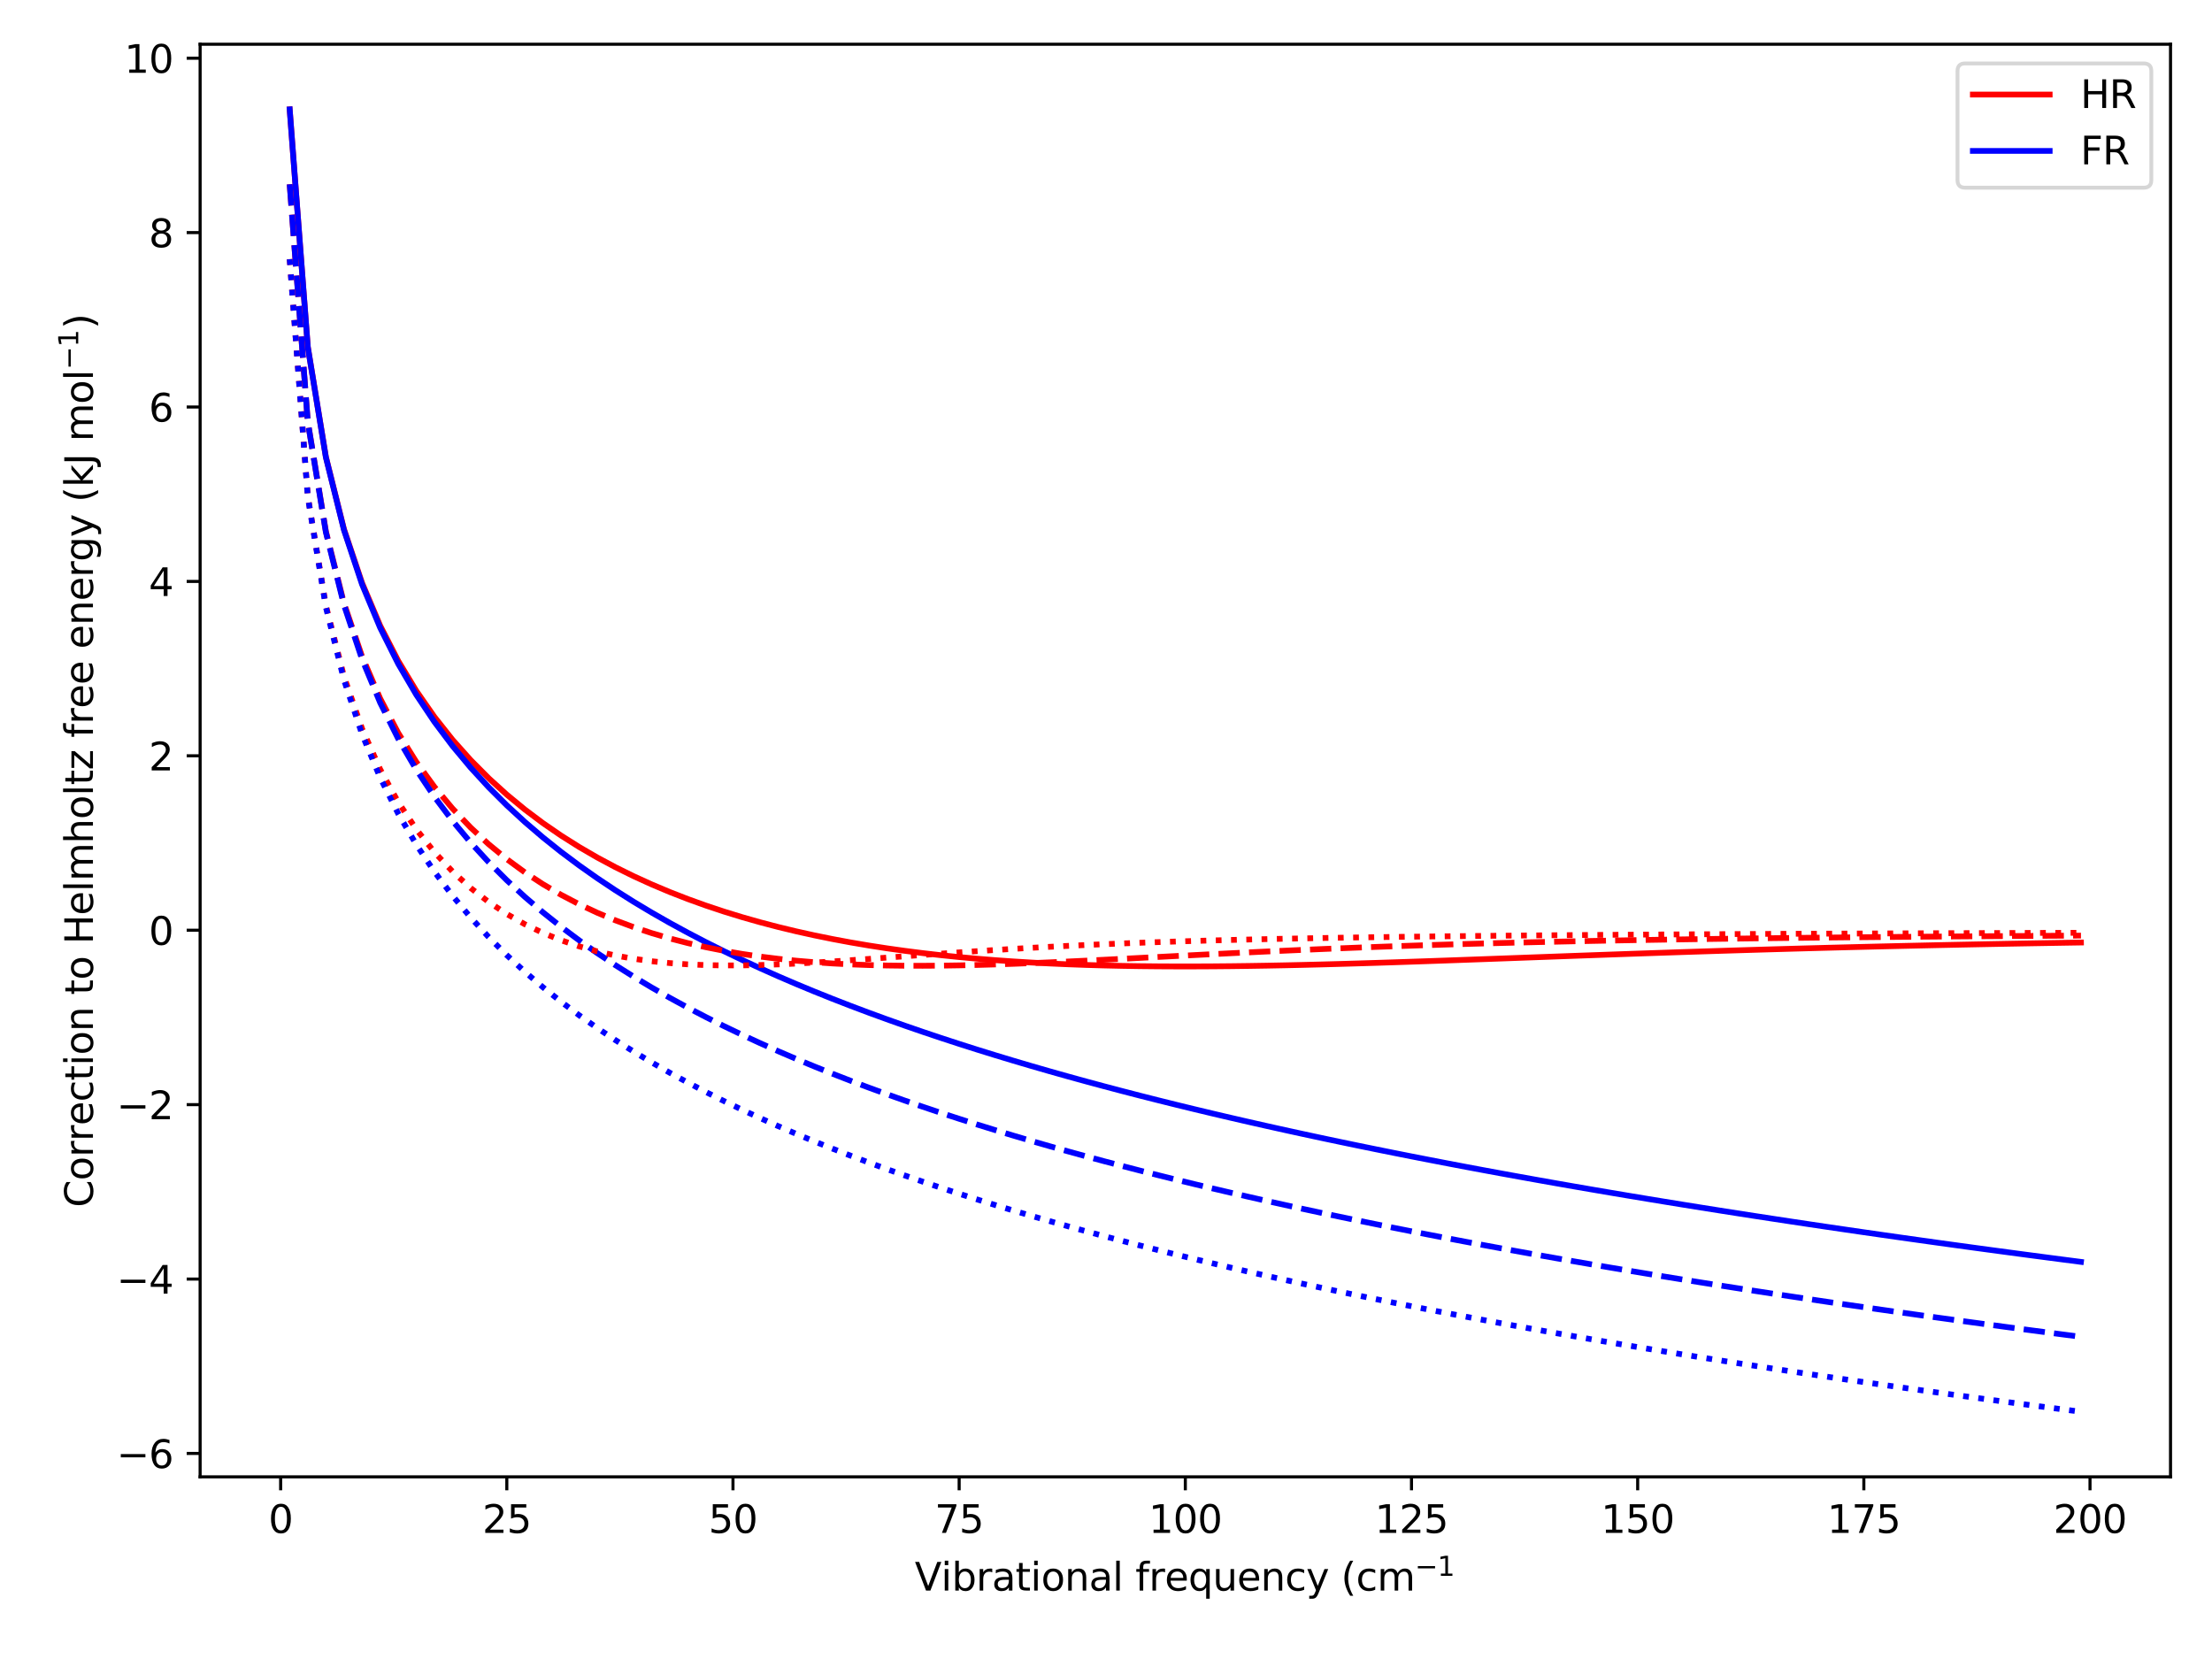 <?xml version="1.0" encoding="utf-8" standalone="no"?>
<!DOCTYPE svg PUBLIC "-//W3C//DTD SVG 1.1//EN"
  "http://www.w3.org/Graphics/SVG/1.1/DTD/svg11.dtd">
<svg xmlns:xlink="http://www.w3.org/1999/xlink" width="576pt" height="432pt" viewBox="0 0 576 432" xmlns="http://www.w3.org/2000/svg" version="1.1">
 <defs>
  <style type="text/css">*{stroke-linejoin: round; stroke-linecap: butt}</style>
 </defs>
 <g id="figure_1">
  <g id="patch_1">
   <path d="M 0 432 
L 576 432 
L 576 0 
L 0 0 
z
" style="fill: #ffffff"/>
  </g>
  <g id="axes_1">
   <g id="patch_2">
    <path d="M 52.112 384.568 
L 565.2 384.568 
L 565.2 11.519 
L 52.112 11.519 
z
" style="fill: #ffffff"/>
   </g>
   <g id="matplotlib.axis_1">
    <g id="xtick_1">
     <g id="line2d_1">
      <defs>
       <path id="m76793195db" d="M 0 0 
L 0 3.5 
" style="stroke: #000000; stroke-width: 0.8"/>
      </defs>
      <g>
       <use xlink:href="#m76793195db" x="73.078" y="384.568" style="stroke: #000000; stroke-width: 0.8"/>
      </g>
     </g>
     <g id="text_1">
      <!-- 0 -->
      <g transform="translate(69.897 399.166) scale(0.1 -0.1)">
       <defs>
        <path id="DejaVuSans-30" d="M 2034 4250 
Q 1547 4250 1301 3770 
Q 1056 3291 1056 2328 
Q 1056 1369 1301 889 
Q 1547 409 2034 409 
Q 2525 409 2770 889 
Q 3016 1369 3016 2328 
Q 3016 3291 2770 3770 
Q 2525 4250 2034 4250 
z
M 2034 4750 
Q 2819 4750 3233 4129 
Q 3647 3509 3647 2328 
Q 3647 1150 3233 529 
Q 2819 -91 2034 -91 
Q 1250 -91 836 529 
Q 422 1150 422 2328 
Q 422 3509 836 4129 
Q 1250 4750 2034 4750 
z
" transform="scale(0.016)"/>
       </defs>
       <use xlink:href="#DejaVuSans-30"/>
      </g>
     </g>
    </g>
    <g id="xtick_2">
     <g id="line2d_2">
      <g>
       <use xlink:href="#m76793195db" x="131.973" y="384.568" style="stroke: #000000; stroke-width: 0.8"/>
      </g>
     </g>
     <g id="text_2">
      <!-- 25 -->
      <g transform="translate(125.61 399.166) scale(0.1 -0.1)">
       <defs>
        <path id="DejaVuSans-32" d="M 1228 531 
L 3431 531 
L 3431 0 
L 469 0 
L 469 531 
Q 828 903 1448 1529 
Q 2069 2156 2228 2338 
Q 2531 2678 2651 2914 
Q 2772 3150 2772 3378 
Q 2772 3750 2511 3984 
Q 2250 4219 1831 4219 
Q 1534 4219 1204 4116 
Q 875 4013 500 3803 
L 500 4441 
Q 881 4594 1212 4672 
Q 1544 4750 1819 4750 
Q 2544 4750 2975 4387 
Q 3406 4025 3406 3419 
Q 3406 3131 3298 2873 
Q 3191 2616 2906 2266 
Q 2828 2175 2409 1742 
Q 1991 1309 1228 531 
z
" transform="scale(0.016)"/>
        <path id="DejaVuSans-35" d="M 691 4666 
L 3169 4666 
L 3169 4134 
L 1269 4134 
L 1269 2991 
Q 1406 3038 1543 3061 
Q 1681 3084 1819 3084 
Q 2600 3084 3056 2656 
Q 3513 2228 3513 1497 
Q 3513 744 3044 326 
Q 2575 -91 1722 -91 
Q 1428 -91 1123 -41 
Q 819 9 494 109 
L 494 744 
Q 775 591 1075 516 
Q 1375 441 1709 441 
Q 2250 441 2565 725 
Q 2881 1009 2881 1497 
Q 2881 1984 2565 2268 
Q 2250 2553 1709 2553 
Q 1456 2553 1204 2497 
Q 953 2441 691 2322 
L 691 4666 
z
" transform="scale(0.016)"/>
       </defs>
       <use xlink:href="#DejaVuSans-32"/>
       <use xlink:href="#DejaVuSans-35" x="63.623"/>
      </g>
     </g>
    </g>
    <g id="xtick_3">
     <g id="line2d_3">
      <g>
       <use xlink:href="#m76793195db" x="190.867" y="384.568" style="stroke: #000000; stroke-width: 0.8"/>
      </g>
     </g>
     <g id="text_3">
      <!-- 50 -->
      <g transform="translate(184.505 399.166) scale(0.1 -0.1)">
       <use xlink:href="#DejaVuSans-35"/>
       <use xlink:href="#DejaVuSans-30" x="63.623"/>
      </g>
     </g>
    </g>
    <g id="xtick_4">
     <g id="line2d_4">
      <g>
       <use xlink:href="#m76793195db" x="249.762" y="384.568" style="stroke: #000000; stroke-width: 0.8"/>
      </g>
     </g>
     <g id="text_4">
      <!-- 75 -->
      <g transform="translate(243.399 399.166) scale(0.1 -0.1)">
       <defs>
        <path id="DejaVuSans-37" d="M 525 4666 
L 3525 4666 
L 3525 4397 
L 1831 0 
L 1172 0 
L 2766 4134 
L 525 4134 
L 525 4666 
z
" transform="scale(0.016)"/>
       </defs>
       <use xlink:href="#DejaVuSans-37"/>
       <use xlink:href="#DejaVuSans-35" x="63.623"/>
      </g>
     </g>
    </g>
    <g id="xtick_5">
     <g id="line2d_5">
      <g>
       <use xlink:href="#m76793195db" x="308.656" y="384.568" style="stroke: #000000; stroke-width: 0.8"/>
      </g>
     </g>
     <g id="text_5">
      <!-- 100 -->
      <g transform="translate(299.112 399.166) scale(0.1 -0.1)">
       <defs>
        <path id="DejaVuSans-31" d="M 794 531 
L 1825 531 
L 1825 4091 
L 703 3866 
L 703 4441 
L 1819 4666 
L 2450 4666 
L 2450 531 
L 3481 531 
L 3481 0 
L 794 0 
L 794 531 
z
" transform="scale(0.016)"/>
       </defs>
       <use xlink:href="#DejaVuSans-31"/>
       <use xlink:href="#DejaVuSans-30" x="63.623"/>
       <use xlink:href="#DejaVuSans-30" x="127.246"/>
      </g>
     </g>
    </g>
    <g id="xtick_6">
     <g id="line2d_6">
      <g>
       <use xlink:href="#m76793195db" x="367.55" y="384.568" style="stroke: #000000; stroke-width: 0.8"/>
      </g>
     </g>
     <g id="text_6">
      <!-- 125 -->
      <g transform="translate(358.007 399.166) scale(0.1 -0.1)">
       <use xlink:href="#DejaVuSans-31"/>
       <use xlink:href="#DejaVuSans-32" x="63.623"/>
       <use xlink:href="#DejaVuSans-35" x="127.246"/>
      </g>
     </g>
    </g>
    <g id="xtick_7">
     <g id="line2d_7">
      <g>
       <use xlink:href="#m76793195db" x="426.445" y="384.568" style="stroke: #000000; stroke-width: 0.8"/>
      </g>
     </g>
     <g id="text_7">
      <!-- 150 -->
      <g transform="translate(416.901 399.166) scale(0.1 -0.1)">
       <use xlink:href="#DejaVuSans-31"/>
       <use xlink:href="#DejaVuSans-35" x="63.623"/>
       <use xlink:href="#DejaVuSans-30" x="127.246"/>
      </g>
     </g>
    </g>
    <g id="xtick_8">
     <g id="line2d_8">
      <g>
       <use xlink:href="#m76793195db" x="485.339" y="384.568" style="stroke: #000000; stroke-width: 0.8"/>
      </g>
     </g>
     <g id="text_8">
      <!-- 175 -->
      <g transform="translate(475.795 399.166) scale(0.1 -0.1)">
       <use xlink:href="#DejaVuSans-31"/>
       <use xlink:href="#DejaVuSans-37" x="63.623"/>
       <use xlink:href="#DejaVuSans-35" x="127.246"/>
      </g>
     </g>
    </g>
    <g id="xtick_9">
     <g id="line2d_9">
      <g>
       <use xlink:href="#m76793195db" x="544.234" y="384.568" style="stroke: #000000; stroke-width: 0.8"/>
      </g>
     </g>
     <g id="text_9">
      <!-- 200 -->
      <g transform="translate(534.69 399.166) scale(0.1 -0.1)">
       <use xlink:href="#DejaVuSans-32"/>
       <use xlink:href="#DejaVuSans-30" x="63.623"/>
       <use xlink:href="#DejaVuSans-30" x="127.246"/>
      </g>
     </g>
    </g>
    <g id="text_10">
     <!-- Vibrational frequency (cm$^{-1}$ -->
     <g transform="translate(238.206 414.246) scale(0.1 -0.1)">
      <defs>
       <path id="DejaVuSans-56" d="M 1831 0 
L 50 4666 
L 709 4666 
L 2188 738 
L 3669 4666 
L 4325 4666 
L 2547 0 
L 1831 0 
z
" transform="scale(0.016)"/>
       <path id="DejaVuSans-69" d="M 603 3500 
L 1178 3500 
L 1178 0 
L 603 0 
L 603 3500 
z
M 603 4863 
L 1178 4863 
L 1178 4134 
L 603 4134 
L 603 4863 
z
" transform="scale(0.016)"/>
       <path id="DejaVuSans-62" d="M 3116 1747 
Q 3116 2381 2855 2742 
Q 2594 3103 2138 3103 
Q 1681 3103 1420 2742 
Q 1159 2381 1159 1747 
Q 1159 1113 1420 752 
Q 1681 391 2138 391 
Q 2594 391 2855 752 
Q 3116 1113 3116 1747 
z
M 1159 2969 
Q 1341 3281 1617 3432 
Q 1894 3584 2278 3584 
Q 2916 3584 3314 3078 
Q 3713 2572 3713 1747 
Q 3713 922 3314 415 
Q 2916 -91 2278 -91 
Q 1894 -91 1617 61 
Q 1341 213 1159 525 
L 1159 0 
L 581 0 
L 581 4863 
L 1159 4863 
L 1159 2969 
z
" transform="scale(0.016)"/>
       <path id="DejaVuSans-72" d="M 2631 2963 
Q 2534 3019 2420 3045 
Q 2306 3072 2169 3072 
Q 1681 3072 1420 2755 
Q 1159 2438 1159 1844 
L 1159 0 
L 581 0 
L 581 3500 
L 1159 3500 
L 1159 2956 
Q 1341 3275 1631 3429 
Q 1922 3584 2338 3584 
Q 2397 3584 2469 3576 
Q 2541 3569 2628 3553 
L 2631 2963 
z
" transform="scale(0.016)"/>
       <path id="DejaVuSans-61" d="M 2194 1759 
Q 1497 1759 1228 1600 
Q 959 1441 959 1056 
Q 959 750 1161 570 
Q 1363 391 1709 391 
Q 2188 391 2477 730 
Q 2766 1069 2766 1631 
L 2766 1759 
L 2194 1759 
z
M 3341 1997 
L 3341 0 
L 2766 0 
L 2766 531 
Q 2569 213 2275 61 
Q 1981 -91 1556 -91 
Q 1019 -91 701 211 
Q 384 513 384 1019 
Q 384 1609 779 1909 
Q 1175 2209 1959 2209 
L 2766 2209 
L 2766 2266 
Q 2766 2663 2505 2880 
Q 2244 3097 1772 3097 
Q 1472 3097 1187 3025 
Q 903 2953 641 2809 
L 641 3341 
Q 956 3463 1253 3523 
Q 1550 3584 1831 3584 
Q 2591 3584 2966 3190 
Q 3341 2797 3341 1997 
z
" transform="scale(0.016)"/>
       <path id="DejaVuSans-74" d="M 1172 4494 
L 1172 3500 
L 2356 3500 
L 2356 3053 
L 1172 3053 
L 1172 1153 
Q 1172 725 1289 603 
Q 1406 481 1766 481 
L 2356 481 
L 2356 0 
L 1766 0 
Q 1100 0 847 248 
Q 594 497 594 1153 
L 594 3053 
L 172 3053 
L 172 3500 
L 594 3500 
L 594 4494 
L 1172 4494 
z
" transform="scale(0.016)"/>
       <path id="DejaVuSans-6f" d="M 1959 3097 
Q 1497 3097 1228 2736 
Q 959 2375 959 1747 
Q 959 1119 1226 758 
Q 1494 397 1959 397 
Q 2419 397 2687 759 
Q 2956 1122 2956 1747 
Q 2956 2369 2687 2733 
Q 2419 3097 1959 3097 
z
M 1959 3584 
Q 2709 3584 3137 3096 
Q 3566 2609 3566 1747 
Q 3566 888 3137 398 
Q 2709 -91 1959 -91 
Q 1206 -91 779 398 
Q 353 888 353 1747 
Q 353 2609 779 3096 
Q 1206 3584 1959 3584 
z
" transform="scale(0.016)"/>
       <path id="DejaVuSans-6e" d="M 3513 2113 
L 3513 0 
L 2938 0 
L 2938 2094 
Q 2938 2591 2744 2837 
Q 2550 3084 2163 3084 
Q 1697 3084 1428 2787 
Q 1159 2491 1159 1978 
L 1159 0 
L 581 0 
L 581 3500 
L 1159 3500 
L 1159 2956 
Q 1366 3272 1645 3428 
Q 1925 3584 2291 3584 
Q 2894 3584 3203 3211 
Q 3513 2838 3513 2113 
z
" transform="scale(0.016)"/>
       <path id="DejaVuSans-6c" d="M 603 4863 
L 1178 4863 
L 1178 0 
L 603 0 
L 603 4863 
z
" transform="scale(0.016)"/>
       <path id="DejaVuSans-20" transform="scale(0.016)"/>
       <path id="DejaVuSans-66" d="M 2375 4863 
L 2375 4384 
L 1825 4384 
Q 1516 4384 1395 4259 
Q 1275 4134 1275 3809 
L 1275 3500 
L 2222 3500 
L 2222 3053 
L 1275 3053 
L 1275 0 
L 697 0 
L 697 3053 
L 147 3053 
L 147 3500 
L 697 3500 
L 697 3744 
Q 697 4328 969 4595 
Q 1241 4863 1831 4863 
L 2375 4863 
z
" transform="scale(0.016)"/>
       <path id="DejaVuSans-65" d="M 3597 1894 
L 3597 1613 
L 953 1613 
Q 991 1019 1311 708 
Q 1631 397 2203 397 
Q 2534 397 2845 478 
Q 3156 559 3463 722 
L 3463 178 
Q 3153 47 2828 -22 
Q 2503 -91 2169 -91 
Q 1331 -91 842 396 
Q 353 884 353 1716 
Q 353 2575 817 3079 
Q 1281 3584 2069 3584 
Q 2775 3584 3186 3129 
Q 3597 2675 3597 1894 
z
M 3022 2063 
Q 3016 2534 2758 2815 
Q 2500 3097 2075 3097 
Q 1594 3097 1305 2825 
Q 1016 2553 972 2059 
L 3022 2063 
z
" transform="scale(0.016)"/>
       <path id="DejaVuSans-71" d="M 947 1747 
Q 947 1113 1208 752 
Q 1469 391 1925 391 
Q 2381 391 2643 752 
Q 2906 1113 2906 1747 
Q 2906 2381 2643 2742 
Q 2381 3103 1925 3103 
Q 1469 3103 1208 2742 
Q 947 2381 947 1747 
z
M 2906 525 
Q 2725 213 2448 61 
Q 2172 -91 1784 -91 
Q 1150 -91 751 415 
Q 353 922 353 1747 
Q 353 2572 751 3078 
Q 1150 3584 1784 3584 
Q 2172 3584 2448 3432 
Q 2725 3281 2906 2969 
L 2906 3500 
L 3481 3500 
L 3481 -1331 
L 2906 -1331 
L 2906 525 
z
" transform="scale(0.016)"/>
       <path id="DejaVuSans-75" d="M 544 1381 
L 544 3500 
L 1119 3500 
L 1119 1403 
Q 1119 906 1312 657 
Q 1506 409 1894 409 
Q 2359 409 2629 706 
Q 2900 1003 2900 1516 
L 2900 3500 
L 3475 3500 
L 3475 0 
L 2900 0 
L 2900 538 
Q 2691 219 2414 64 
Q 2138 -91 1772 -91 
Q 1169 -91 856 284 
Q 544 659 544 1381 
z
M 1991 3584 
L 1991 3584 
z
" transform="scale(0.016)"/>
       <path id="DejaVuSans-63" d="M 3122 3366 
L 3122 2828 
Q 2878 2963 2633 3030 
Q 2388 3097 2138 3097 
Q 1578 3097 1268 2742 
Q 959 2388 959 1747 
Q 959 1106 1268 751 
Q 1578 397 2138 397 
Q 2388 397 2633 464 
Q 2878 531 3122 666 
L 3122 134 
Q 2881 22 2623 -34 
Q 2366 -91 2075 -91 
Q 1284 -91 818 406 
Q 353 903 353 1747 
Q 353 2603 823 3093 
Q 1294 3584 2113 3584 
Q 2378 3584 2631 3529 
Q 2884 3475 3122 3366 
z
" transform="scale(0.016)"/>
       <path id="DejaVuSans-79" d="M 2059 -325 
Q 1816 -950 1584 -1140 
Q 1353 -1331 966 -1331 
L 506 -1331 
L 506 -850 
L 844 -850 
Q 1081 -850 1212 -737 
Q 1344 -625 1503 -206 
L 1606 56 
L 191 3500 
L 800 3500 
L 1894 763 
L 2988 3500 
L 3597 3500 
L 2059 -325 
z
" transform="scale(0.016)"/>
       <path id="DejaVuSans-28" d="M 1984 4856 
Q 1566 4138 1362 3434 
Q 1159 2731 1159 2009 
Q 1159 1288 1364 580 
Q 1569 -128 1984 -844 
L 1484 -844 
Q 1016 -109 783 600 
Q 550 1309 550 2009 
Q 550 2706 781 3412 
Q 1013 4119 1484 4856 
L 1984 4856 
z
" transform="scale(0.016)"/>
       <path id="DejaVuSans-6d" d="M 3328 2828 
Q 3544 3216 3844 3400 
Q 4144 3584 4550 3584 
Q 5097 3584 5394 3201 
Q 5691 2819 5691 2113 
L 5691 0 
L 5113 0 
L 5113 2094 
Q 5113 2597 4934 2840 
Q 4756 3084 4391 3084 
Q 3944 3084 3684 2787 
Q 3425 2491 3425 1978 
L 3425 0 
L 2847 0 
L 2847 2094 
Q 2847 2600 2669 2842 
Q 2491 3084 2119 3084 
Q 1678 3084 1418 2786 
Q 1159 2488 1159 1978 
L 1159 0 
L 581 0 
L 581 3500 
L 1159 3500 
L 1159 2956 
Q 1356 3278 1631 3431 
Q 1906 3584 2284 3584 
Q 2666 3584 2933 3390 
Q 3200 3197 3328 2828 
z
" transform="scale(0.016)"/>
       <path id="DejaVuSans-2212" d="M 678 2272 
L 4684 2272 
L 4684 1741 
L 678 1741 
L 678 2272 
z
" transform="scale(0.016)"/>
      </defs>
      <use xlink:href="#DejaVuSans-56" transform="translate(0 0.684)"/>
      <use xlink:href="#DejaVuSans-69" transform="translate(68.408 0.684)"/>
      <use xlink:href="#DejaVuSans-62" transform="translate(96.191 0.684)"/>
      <use xlink:href="#DejaVuSans-72" transform="translate(159.668 0.684)"/>
      <use xlink:href="#DejaVuSans-61" transform="translate(200.781 0.684)"/>
      <use xlink:href="#DejaVuSans-74" transform="translate(262.061 0.684)"/>
      <use xlink:href="#DejaVuSans-69" transform="translate(301.27 0.684)"/>
      <use xlink:href="#DejaVuSans-6f" transform="translate(329.053 0.684)"/>
      <use xlink:href="#DejaVuSans-6e" transform="translate(390.234 0.684)"/>
      <use xlink:href="#DejaVuSans-61" transform="translate(453.613 0.684)"/>
      <use xlink:href="#DejaVuSans-6c" transform="translate(514.893 0.684)"/>
      <use xlink:href="#DejaVuSans-20" transform="translate(542.676 0.684)"/>
      <use xlink:href="#DejaVuSans-66" transform="translate(574.463 0.684)"/>
      <use xlink:href="#DejaVuSans-72" transform="translate(609.668 0.684)"/>
      <use xlink:href="#DejaVuSans-65" transform="translate(650.781 0.684)"/>
      <use xlink:href="#DejaVuSans-71" transform="translate(712.305 0.684)"/>
      <use xlink:href="#DejaVuSans-75" transform="translate(775.781 0.684)"/>
      <use xlink:href="#DejaVuSans-65" transform="translate(839.16 0.684)"/>
      <use xlink:href="#DejaVuSans-6e" transform="translate(900.684 0.684)"/>
      <use xlink:href="#DejaVuSans-63" transform="translate(964.062 0.684)"/>
      <use xlink:href="#DejaVuSans-79" transform="translate(1019.043 0.684)"/>
      <use xlink:href="#DejaVuSans-20" transform="translate(1078.223 0.684)"/>
      <use xlink:href="#DejaVuSans-28" transform="translate(1110.01 0.684)"/>
      <use xlink:href="#DejaVuSans-63" transform="translate(1149.023 0.684)"/>
      <use xlink:href="#DejaVuSans-6d" transform="translate(1204.004 0.684)"/>
      <use xlink:href="#DejaVuSans-2212" transform="translate(1302.373 38.966) scale(0.7)"/>
      <use xlink:href="#DejaVuSans-31" transform="translate(1361.025 38.966) scale(0.7)"/>
     </g>
    </g>
   </g>
   <g id="matplotlib.axis_2">
    <g id="ytick_1">
     <g id="line2d_10">
      <defs>
       <path id="mee3b2c5dba" d="M 0 0 
L -3.5 0 
" style="stroke: #000000; stroke-width: 0.8"/>
      </defs>
      <g>
       <use xlink:href="#mee3b2c5dba" x="52.112" y="378.475" style="stroke: #000000; stroke-width: 0.8"/>
      </g>
     </g>
     <g id="text_11">
      <!-- −6 -->
      <g transform="translate(30.37 382.274) scale(0.1 -0.1)">
       <defs>
        <path id="DejaVuSans-36" d="M 2113 2584 
Q 1688 2584 1439 2293 
Q 1191 2003 1191 1497 
Q 1191 994 1439 701 
Q 1688 409 2113 409 
Q 2538 409 2786 701 
Q 3034 994 3034 1497 
Q 3034 2003 2786 2293 
Q 2538 2584 2113 2584 
z
M 3366 4563 
L 3366 3988 
Q 3128 4100 2886 4159 
Q 2644 4219 2406 4219 
Q 1781 4219 1451 3797 
Q 1122 3375 1075 2522 
Q 1259 2794 1537 2939 
Q 1816 3084 2150 3084 
Q 2853 3084 3261 2657 
Q 3669 2231 3669 1497 
Q 3669 778 3244 343 
Q 2819 -91 2113 -91 
Q 1303 -91 875 529 
Q 447 1150 447 2328 
Q 447 3434 972 4092 
Q 1497 4750 2381 4750 
Q 2619 4750 2861 4703 
Q 3103 4656 3366 4563 
z
" transform="scale(0.016)"/>
       </defs>
       <use xlink:href="#DejaVuSans-2212"/>
       <use xlink:href="#DejaVuSans-36" x="83.789"/>
      </g>
     </g>
    </g>
    <g id="ytick_2">
     <g id="line2d_11">
      <g>
       <use xlink:href="#mee3b2c5dba" x="52.112" y="333.06" style="stroke: #000000; stroke-width: 0.8"/>
      </g>
     </g>
     <g id="text_12">
      <!-- −4 -->
      <g transform="translate(30.37 336.859) scale(0.1 -0.1)">
       <defs>
        <path id="DejaVuSans-34" d="M 2419 4116 
L 825 1625 
L 2419 1625 
L 2419 4116 
z
M 2253 4666 
L 3047 4666 
L 3047 1625 
L 3713 1625 
L 3713 1100 
L 3047 1100 
L 3047 0 
L 2419 0 
L 2419 1100 
L 313 1100 
L 313 1709 
L 2253 4666 
z
" transform="scale(0.016)"/>
       </defs>
       <use xlink:href="#DejaVuSans-2212"/>
       <use xlink:href="#DejaVuSans-34" x="83.789"/>
      </g>
     </g>
    </g>
    <g id="ytick_3">
     <g id="line2d_12">
      <g>
       <use xlink:href="#mee3b2c5dba" x="52.112" y="287.645" style="stroke: #000000; stroke-width: 0.8"/>
      </g>
     </g>
     <g id="text_13">
      <!-- −2 -->
      <g transform="translate(30.37 291.444) scale(0.1 -0.1)">
       <use xlink:href="#DejaVuSans-2212"/>
       <use xlink:href="#DejaVuSans-32" x="83.789"/>
      </g>
     </g>
    </g>
    <g id="ytick_4">
     <g id="line2d_13">
      <g>
       <use xlink:href="#mee3b2c5dba" x="52.112" y="242.23" style="stroke: #000000; stroke-width: 0.8"/>
      </g>
     </g>
     <g id="text_14">
      <!-- 0 -->
      <g transform="translate(38.749 246.029) scale(0.1 -0.1)">
       <use xlink:href="#DejaVuSans-30"/>
      </g>
     </g>
    </g>
    <g id="ytick_5">
     <g id="line2d_14">
      <g>
       <use xlink:href="#mee3b2c5dba" x="52.112" y="196.814" style="stroke: #000000; stroke-width: 0.8"/>
      </g>
     </g>
     <g id="text_15">
      <!-- 2 -->
      <g transform="translate(38.749 200.614) scale(0.1 -0.1)">
       <use xlink:href="#DejaVuSans-32"/>
      </g>
     </g>
    </g>
    <g id="ytick_6">
     <g id="line2d_15">
      <g>
       <use xlink:href="#mee3b2c5dba" x="52.112" y="151.399" style="stroke: #000000; stroke-width: 0.8"/>
      </g>
     </g>
     <g id="text_16">
      <!-- 4 -->
      <g transform="translate(38.749 155.198) scale(0.1 -0.1)">
       <use xlink:href="#DejaVuSans-34"/>
      </g>
     </g>
    </g>
    <g id="ytick_7">
     <g id="line2d_16">
      <g>
       <use xlink:href="#mee3b2c5dba" x="52.112" y="105.984" style="stroke: #000000; stroke-width: 0.8"/>
      </g>
     </g>
     <g id="text_17">
      <!-- 6 -->
      <g transform="translate(38.749 109.783) scale(0.1 -0.1)">
       <use xlink:href="#DejaVuSans-36"/>
      </g>
     </g>
    </g>
    <g id="ytick_8">
     <g id="line2d_17">
      <g>
       <use xlink:href="#mee3b2c5dba" x="52.112" y="60.569" style="stroke: #000000; stroke-width: 0.8"/>
      </g>
     </g>
     <g id="text_18">
      <!-- 8 -->
      <g transform="translate(38.749 64.368) scale(0.1 -0.1)">
       <defs>
        <path id="DejaVuSans-38" d="M 2034 2216 
Q 1584 2216 1326 1975 
Q 1069 1734 1069 1313 
Q 1069 891 1326 650 
Q 1584 409 2034 409 
Q 2484 409 2743 651 
Q 3003 894 3003 1313 
Q 3003 1734 2745 1975 
Q 2488 2216 2034 2216 
z
M 1403 2484 
Q 997 2584 770 2862 
Q 544 3141 544 3541 
Q 544 4100 942 4425 
Q 1341 4750 2034 4750 
Q 2731 4750 3128 4425 
Q 3525 4100 3525 3541 
Q 3525 3141 3298 2862 
Q 3072 2584 2669 2484 
Q 3125 2378 3379 2068 
Q 3634 1759 3634 1313 
Q 3634 634 3220 271 
Q 2806 -91 2034 -91 
Q 1263 -91 848 271 
Q 434 634 434 1313 
Q 434 1759 690 2068 
Q 947 2378 1403 2484 
z
M 1172 3481 
Q 1172 3119 1398 2916 
Q 1625 2713 2034 2713 
Q 2441 2713 2670 2916 
Q 2900 3119 2900 3481 
Q 2900 3844 2670 4047 
Q 2441 4250 2034 4250 
Q 1625 4250 1398 4047 
Q 1172 3844 1172 3481 
z
" transform="scale(0.016)"/>
       </defs>
       <use xlink:href="#DejaVuSans-38"/>
      </g>
     </g>
    </g>
    <g id="ytick_9">
     <g id="line2d_18">
      <g>
       <use xlink:href="#mee3b2c5dba" x="52.112" y="15.154" style="stroke: #000000; stroke-width: 0.8"/>
      </g>
     </g>
     <g id="text_19">
      <!-- 10 -->
      <g transform="translate(32.387 18.953) scale(0.1 -0.1)">
       <use xlink:href="#DejaVuSans-31"/>
       <use xlink:href="#DejaVuSans-30" x="63.623"/>
      </g>
     </g>
    </g>
    <g id="text_20">
     <!-- Correction to Helmholtz free energy (kJ mol$^{-1}$) -->
     <g transform="translate(24.27 314.394) rotate(-90) scale(0.1 -0.1)">
      <defs>
       <path id="DejaVuSans-43" d="M 4122 4306 
L 4122 3641 
Q 3803 3938 3442 4084 
Q 3081 4231 2675 4231 
Q 1875 4231 1450 3742 
Q 1025 3253 1025 2328 
Q 1025 1406 1450 917 
Q 1875 428 2675 428 
Q 3081 428 3442 575 
Q 3803 722 4122 1019 
L 4122 359 
Q 3791 134 3420 21 
Q 3050 -91 2638 -91 
Q 1578 -91 968 557 
Q 359 1206 359 2328 
Q 359 3453 968 4101 
Q 1578 4750 2638 4750 
Q 3056 4750 3426 4639 
Q 3797 4528 4122 4306 
z
" transform="scale(0.016)"/>
       <path id="DejaVuSans-48" d="M 628 4666 
L 1259 4666 
L 1259 2753 
L 3553 2753 
L 3553 4666 
L 4184 4666 
L 4184 0 
L 3553 0 
L 3553 2222 
L 1259 2222 
L 1259 0 
L 628 0 
L 628 4666 
z
" transform="scale(0.016)"/>
       <path id="DejaVuSans-68" d="M 3513 2113 
L 3513 0 
L 2938 0 
L 2938 2094 
Q 2938 2591 2744 2837 
Q 2550 3084 2163 3084 
Q 1697 3084 1428 2787 
Q 1159 2491 1159 1978 
L 1159 0 
L 581 0 
L 581 4863 
L 1159 4863 
L 1159 2956 
Q 1366 3272 1645 3428 
Q 1925 3584 2291 3584 
Q 2894 3584 3203 3211 
Q 3513 2838 3513 2113 
z
" transform="scale(0.016)"/>
       <path id="DejaVuSans-7a" d="M 353 3500 
L 3084 3500 
L 3084 2975 
L 922 459 
L 3084 459 
L 3084 0 
L 275 0 
L 275 525 
L 2438 3041 
L 353 3041 
L 353 3500 
z
" transform="scale(0.016)"/>
       <path id="DejaVuSans-67" d="M 2906 1791 
Q 2906 2416 2648 2759 
Q 2391 3103 1925 3103 
Q 1463 3103 1205 2759 
Q 947 2416 947 1791 
Q 947 1169 1205 825 
Q 1463 481 1925 481 
Q 2391 481 2648 825 
Q 2906 1169 2906 1791 
z
M 3481 434 
Q 3481 -459 3084 -895 
Q 2688 -1331 1869 -1331 
Q 1566 -1331 1297 -1286 
Q 1028 -1241 775 -1147 
L 775 -588 
Q 1028 -725 1275 -790 
Q 1522 -856 1778 -856 
Q 2344 -856 2625 -561 
Q 2906 -266 2906 331 
L 2906 616 
Q 2728 306 2450 153 
Q 2172 0 1784 0 
Q 1141 0 747 490 
Q 353 981 353 1791 
Q 353 2603 747 3093 
Q 1141 3584 1784 3584 
Q 2172 3584 2450 3431 
Q 2728 3278 2906 2969 
L 2906 3500 
L 3481 3500 
L 3481 434 
z
" transform="scale(0.016)"/>
       <path id="DejaVuSans-6b" d="M 581 4863 
L 1159 4863 
L 1159 1991 
L 2875 3500 
L 3609 3500 
L 1753 1863 
L 3688 0 
L 2938 0 
L 1159 1709 
L 1159 0 
L 581 0 
L 581 4863 
z
" transform="scale(0.016)"/>
       <path id="DejaVuSans-4a" d="M 628 4666 
L 1259 4666 
L 1259 325 
Q 1259 -519 939 -900 
Q 619 -1281 -91 -1281 
L -331 -1281 
L -331 -750 
L -134 -750 
Q 284 -750 456 -515 
Q 628 -281 628 325 
L 628 4666 
z
" transform="scale(0.016)"/>
       <path id="DejaVuSans-29" d="M 513 4856 
L 1013 4856 
Q 1481 4119 1714 3412 
Q 1947 2706 1947 2009 
Q 1947 1309 1714 600 
Q 1481 -109 1013 -844 
L 513 -844 
Q 928 -128 1133 580 
Q 1338 1288 1338 2009 
Q 1338 2731 1133 3434 
Q 928 4138 513 4856 
z
" transform="scale(0.016)"/>
      </defs>
      <use xlink:href="#DejaVuSans-43" transform="translate(0 0.684)"/>
      <use xlink:href="#DejaVuSans-6f" transform="translate(69.824 0.684)"/>
      <use xlink:href="#DejaVuSans-72" transform="translate(131.006 0.684)"/>
      <use xlink:href="#DejaVuSans-72" transform="translate(172.119 0.684)"/>
      <use xlink:href="#DejaVuSans-65" transform="translate(213.232 0.684)"/>
      <use xlink:href="#DejaVuSans-63" transform="translate(274.756 0.684)"/>
      <use xlink:href="#DejaVuSans-74" transform="translate(329.736 0.684)"/>
      <use xlink:href="#DejaVuSans-69" transform="translate(368.945 0.684)"/>
      <use xlink:href="#DejaVuSans-6f" transform="translate(396.729 0.684)"/>
      <use xlink:href="#DejaVuSans-6e" transform="translate(457.91 0.684)"/>
      <use xlink:href="#DejaVuSans-20" transform="translate(521.289 0.684)"/>
      <use xlink:href="#DejaVuSans-74" transform="translate(553.076 0.684)"/>
      <use xlink:href="#DejaVuSans-6f" transform="translate(592.285 0.684)"/>
      <use xlink:href="#DejaVuSans-20" transform="translate(653.467 0.684)"/>
      <use xlink:href="#DejaVuSans-48" transform="translate(685.254 0.684)"/>
      <use xlink:href="#DejaVuSans-65" transform="translate(760.449 0.684)"/>
      <use xlink:href="#DejaVuSans-6c" transform="translate(821.973 0.684)"/>
      <use xlink:href="#DejaVuSans-6d" transform="translate(849.756 0.684)"/>
      <use xlink:href="#DejaVuSans-68" transform="translate(947.168 0.684)"/>
      <use xlink:href="#DejaVuSans-6f" transform="translate(1010.547 0.684)"/>
      <use xlink:href="#DejaVuSans-6c" transform="translate(1071.729 0.684)"/>
      <use xlink:href="#DejaVuSans-74" transform="translate(1099.512 0.684)"/>
      <use xlink:href="#DejaVuSans-7a" transform="translate(1138.721 0.684)"/>
      <use xlink:href="#DejaVuSans-20" transform="translate(1191.211 0.684)"/>
      <use xlink:href="#DejaVuSans-66" transform="translate(1222.998 0.684)"/>
      <use xlink:href="#DejaVuSans-72" transform="translate(1258.203 0.684)"/>
      <use xlink:href="#DejaVuSans-65" transform="translate(1299.316 0.684)"/>
      <use xlink:href="#DejaVuSans-65" transform="translate(1360.84 0.684)"/>
      <use xlink:href="#DejaVuSans-20" transform="translate(1422.363 0.684)"/>
      <use xlink:href="#DejaVuSans-65" transform="translate(1454.15 0.684)"/>
      <use xlink:href="#DejaVuSans-6e" transform="translate(1515.674 0.684)"/>
      <use xlink:href="#DejaVuSans-65" transform="translate(1579.053 0.684)"/>
      <use xlink:href="#DejaVuSans-72" transform="translate(1640.576 0.684)"/>
      <use xlink:href="#DejaVuSans-67" transform="translate(1681.689 0.684)"/>
      <use xlink:href="#DejaVuSans-79" transform="translate(1745.166 0.684)"/>
      <use xlink:href="#DejaVuSans-20" transform="translate(1804.346 0.684)"/>
      <use xlink:href="#DejaVuSans-28" transform="translate(1836.133 0.684)"/>
      <use xlink:href="#DejaVuSans-6b" transform="translate(1875.146 0.684)"/>
      <use xlink:href="#DejaVuSans-4a" transform="translate(1933.057 0.684)"/>
      <use xlink:href="#DejaVuSans-20" transform="translate(1962.549 0.684)"/>
      <use xlink:href="#DejaVuSans-6d" transform="translate(1994.336 0.684)"/>
      <use xlink:href="#DejaVuSans-6f" transform="translate(2091.748 0.684)"/>
      <use xlink:href="#DejaVuSans-6c" transform="translate(2152.93 0.684)"/>
      <use xlink:href="#DejaVuSans-2212" transform="translate(2181.67 38.966) scale(0.7)"/>
      <use xlink:href="#DejaVuSans-31" transform="translate(2240.322 38.966) scale(0.7)"/>
      <use xlink:href="#DejaVuSans-29" transform="translate(2287.593 0.684)"/>
     </g>
    </g>
   </g>
   <g id="line2d_19">
    <path d="M 75.434 28.476 
L 80.146 90.283 
L 84.857 118.966 
L 89.569 137.8 
L 94.28 151.805 
L 98.992 162.923 
L 103.703 172.114 
L 108.415 179.922 
L 113.127 186.685 
L 117.838 192.63 
L 122.55 197.913 
L 127.261 202.649 
L 131.973 206.925 
L 136.684 210.807 
L 141.396 214.346 
L 146.107 217.585 
L 150.819 220.557 
L 155.531 223.291 
L 160.242 225.811 
L 164.954 228.136 
L 169.665 230.283 
L 174.377 232.268 
L 179.088 234.103 
L 183.8 235.8 
L 188.511 237.368 
L 193.223 238.817 
L 197.935 240.154 
L 202.646 241.388 
L 207.358 242.524 
L 212.069 243.568 
L 216.781 244.526 
L 221.492 245.404 
L 226.204 246.205 
L 230.915 246.935 
L 235.627 247.597 
L 240.338 248.196 
L 245.05 248.735 
L 249.762 249.217 
L 254.473 249.646 
L 259.185 250.025 
L 263.896 250.357 
L 268.608 250.645 
L 273.319 250.891 
L 278.031 251.098 
L 282.742 251.269 
L 287.454 251.406 
L 292.166 251.511 
L 296.877 251.586 
L 301.589 251.634 
L 306.3 251.657 
L 311.012 251.656 
L 315.723 251.634 
L 320.435 251.591 
L 325.146 251.531 
L 329.858 251.455 
L 334.57 251.364 
L 339.281 251.259 
L 343.993 251.142 
L 348.704 251.015 
L 353.416 250.879 
L 358.127 250.735 
L 362.839 250.583 
L 367.55 250.426 
L 372.262 250.265 
L 376.974 250.099 
L 381.685 249.93 
L 386.397 249.76 
L 391.108 249.588 
L 395.82 249.415 
L 400.531 249.242 
L 405.243 249.07 
L 409.954 248.898 
L 414.666 248.729 
L 419.377 248.561 
L 424.089 248.395 
L 428.801 248.233 
L 433.512 248.073 
L 438.224 247.916 
L 442.935 247.763 
L 447.647 247.613 
L 452.358 247.467 
L 457.07 247.325 
L 461.781 247.187 
L 466.493 247.053 
L 471.205 246.923 
L 475.916 246.797 
L 480.628 246.675 
L 485.339 246.557 
L 490.051 246.442 
L 494.762 246.332 
L 499.474 246.226 
L 504.185 246.123 
L 508.897 246.024 
L 513.609 245.929 
L 518.32 245.837 
L 523.032 245.749 
L 527.743 245.663 
L 532.455 245.582 
L 537.166 245.503 
L 541.878 245.427 
" clip-path="url(#pc0222f9db9)" style="fill: none; stroke: #ff0000; stroke-width: 1.5; stroke-linecap: square"/>
   </g>
   <g id="line2d_20">
    <path d="M 75.434 28.481 
L 80.146 90.323 
L 84.857 119.079 
L 89.569 138.021 
L 94.28 152.169 
L 98.992 163.467 
L 103.703 172.874 
L 108.415 180.932 
L 113.127 187.981 
L 117.838 194.246 
L 122.55 199.884 
L 127.261 205.01 
L 131.973 209.709 
L 136.684 214.047 
L 141.396 218.075 
L 146.107 221.836 
L 150.819 225.362 
L 155.531 228.682 
L 160.242 231.818 
L 164.954 234.79 
L 169.665 237.613 
L 174.377 240.304 
L 179.088 242.872 
L 183.8 245.33 
L 188.511 247.687 
L 193.223 249.949 
L 197.935 252.126 
L 202.646 254.223 
L 207.358 256.246 
L 212.069 258.2 
L 216.781 260.089 
L 221.492 261.919 
L 226.204 263.692 
L 230.915 265.412 
L 235.627 267.083 
L 240.338 268.707 
L 245.05 270.286 
L 249.762 271.824 
L 254.473 273.322 
L 259.185 274.782 
L 263.896 276.207 
L 268.608 277.598 
L 273.319 278.956 
L 278.031 280.284 
L 282.742 281.583 
L 287.454 282.853 
L 292.166 284.097 
L 296.877 285.315 
L 301.589 286.509 
L 306.3 287.679 
L 311.012 288.827 
L 315.723 289.953 
L 320.435 291.058 
L 325.146 292.143 
L 329.858 293.209 
L 334.57 294.257 
L 339.281 295.286 
L 343.993 296.299 
L 348.704 297.294 
L 353.416 298.274 
L 358.127 299.238 
L 362.839 300.188 
L 367.55 301.123 
L 372.262 302.043 
L 376.974 302.951 
L 381.685 303.845 
L 386.397 304.727 
L 391.108 305.596 
L 395.82 306.453 
L 400.531 307.299 
L 405.243 308.134 
L 409.954 308.957 
L 414.666 309.77 
L 419.377 310.573 
L 424.089 311.366 
L 428.801 312.149 
L 433.512 312.922 
L 438.224 313.687 
L 442.935 314.442 
L 447.647 315.189 
L 452.358 315.927 
L 457.07 316.657 
L 461.781 317.379 
L 466.493 318.093 
L 471.205 318.8 
L 475.916 319.499 
L 480.628 320.19 
L 485.339 320.875 
L 490.051 321.553 
L 494.762 322.224 
L 499.474 322.888 
L 504.185 323.546 
L 508.897 324.197 
L 513.609 324.843 
L 518.32 325.482 
L 523.032 326.116 
L 527.743 326.743 
L 532.455 327.365 
L 537.166 327.982 
L 541.878 328.593 
" clip-path="url(#pc0222f9db9)" style="fill: none; stroke: #0000ff; stroke-width: 1.5; stroke-linecap: square"/>
   </g>
   <g id="line2d_21">
    <path d="M 75.434 47.981 
L 80.146 109.751 
L 84.857 138.363 
L 89.569 157.089 
L 94.28 170.95 
L 98.992 181.89 
L 103.703 190.869 
L 108.415 198.43 
L 113.127 204.914 
L 117.838 210.546 
L 122.55 215.486 
L 127.261 219.849 
L 131.973 223.721 
L 136.684 227.172 
L 141.396 230.253 
L 146.107 233.008 
L 150.819 235.474 
L 155.531 237.679 
L 160.242 239.649 
L 164.954 241.406 
L 169.665 242.968 
L 174.377 244.353 
L 179.088 245.575 
L 183.8 246.648 
L 188.511 247.583 
L 193.223 248.393 
L 197.935 249.086 
L 202.646 249.673 
L 207.358 250.162 
L 212.069 250.562 
L 216.781 250.88 
L 221.492 251.124 
L 226.204 251.3 
L 230.915 251.415 
L 235.627 251.474 
L 240.338 251.485 
L 245.05 251.451 
L 249.762 251.379 
L 254.473 251.272 
L 259.185 251.137 
L 263.896 250.975 
L 268.608 250.793 
L 273.319 250.593 
L 278.031 250.378 
L 282.742 250.153 
L 287.454 249.918 
L 292.166 249.678 
L 296.877 249.435 
L 301.589 249.189 
L 306.3 248.944 
L 311.012 248.701 
L 315.723 248.461 
L 320.435 248.226 
L 325.146 247.995 
L 329.858 247.771 
L 334.57 247.554 
L 339.281 247.344 
L 343.993 247.141 
L 348.704 246.947 
L 353.416 246.76 
L 358.127 246.582 
L 362.839 246.412 
L 367.55 246.249 
L 372.262 246.095 
L 376.974 245.948 
L 381.685 245.808 
L 386.397 245.676 
L 391.108 245.551 
L 395.82 245.432 
L 400.531 245.319 
L 405.243 245.213 
L 409.954 245.112 
L 414.666 245.016 
L 419.377 244.925 
L 424.089 244.84 
L 428.801 244.758 
L 433.512 244.681 
L 438.224 244.608 
L 442.935 244.539 
L 447.647 244.473 
L 452.358 244.41 
L 457.07 244.35 
L 461.781 244.293 
L 466.493 244.239 
L 471.205 244.187 
L 475.916 244.138 
L 480.628 244.091 
L 485.339 244.046 
L 490.051 244.003 
L 494.762 243.962 
L 499.474 243.922 
L 504.185 243.884 
L 508.897 243.848 
L 513.609 243.813 
L 518.32 243.779 
L 523.032 243.747 
L 527.743 243.716 
L 532.455 243.686 
L 537.166 243.657 
L 541.878 243.629 
" clip-path="url(#pc0222f9db9)" style="fill: none; stroke-dasharray: 5.55,2.4; stroke-dashoffset: 0; stroke: #ff0000; stroke-width: 1.5"/>
   </g>
   <g id="line2d_22">
    <path d="M 75.434 47.99 
L 80.146 109.832 
L 84.857 138.588 
L 89.569 157.53 
L 94.28 171.678 
L 98.992 182.976 
L 103.703 192.383 
L 108.415 200.441 
L 113.127 207.49 
L 117.838 213.755 
L 122.55 219.393 
L 127.261 224.519 
L 131.973 229.218 
L 136.684 233.556 
L 141.396 237.584 
L 146.107 241.345 
L 150.819 244.871 
L 155.531 248.191 
L 160.242 251.327 
L 164.954 254.299 
L 169.665 257.122 
L 174.377 259.813 
L 179.088 262.381 
L 183.8 264.839 
L 188.511 267.196 
L 193.223 269.458 
L 197.935 271.635 
L 202.646 273.732 
L 207.358 275.755 
L 212.069 277.709 
L 216.781 279.598 
L 221.492 281.428 
L 226.204 283.201 
L 230.915 284.921 
L 235.627 286.592 
L 240.338 288.216 
L 245.05 289.795 
L 249.762 291.333 
L 254.473 292.831 
L 259.185 294.291 
L 263.896 295.716 
L 268.608 297.107 
L 273.319 298.465 
L 278.031 299.793 
L 282.742 301.092 
L 287.454 302.362 
L 292.166 303.606 
L 296.877 304.824 
L 301.589 306.018 
L 306.3 307.188 
L 311.012 308.336 
L 315.723 309.462 
L 320.435 310.567 
L 325.146 311.652 
L 329.858 312.718 
L 334.57 313.766 
L 339.281 314.795 
L 343.993 315.808 
L 348.704 316.803 
L 353.416 317.783 
L 358.127 318.747 
L 362.839 319.697 
L 367.55 320.632 
L 372.262 321.552 
L 376.974 322.46 
L 381.685 323.354 
L 386.397 324.236 
L 391.108 325.105 
L 395.82 325.962 
L 400.531 326.808 
L 405.243 327.643 
L 409.954 328.466 
L 414.666 329.279 
L 419.377 330.082 
L 424.089 330.875 
L 428.801 331.658 
L 433.512 332.431 
L 438.224 333.196 
L 442.935 333.951 
L 447.647 334.698 
L 452.358 335.436 
L 457.07 336.166 
L 461.781 336.888 
L 466.493 337.602 
L 471.205 338.309 
L 475.916 339.008 
L 480.628 339.699 
L 485.339 340.384 
L 490.051 341.062 
L 494.762 341.733 
L 499.474 342.397 
L 504.185 343.055 
L 508.897 343.706 
L 513.609 344.352 
L 518.32 344.991 
L 523.032 345.625 
L 527.743 346.252 
L 532.455 346.874 
L 537.166 347.491 
L 541.878 348.102 
" clip-path="url(#pc0222f9db9)" style="fill: none; stroke-dasharray: 5.55,2.4; stroke-dashoffset: 0; stroke: #0000ff; stroke-width: 1.5"/>
   </g>
   <g id="line2d_23">
    <path d="M 75.434 67.481 
L 80.146 129.179 
L 84.857 157.647 
L 89.569 176.158 
L 94.28 189.736 
L 98.992 200.324 
L 103.703 208.885 
L 108.415 215.965 
L 113.127 221.907 
L 117.838 226.94 
L 122.55 231.228 
L 127.261 234.889 
L 131.973 238.015 
L 136.684 240.678 
L 141.396 242.937 
L 146.107 244.841 
L 150.819 246.431 
L 155.531 247.742 
L 160.242 248.806 
L 164.954 249.651 
L 169.665 250.302 
L 174.377 250.781 
L 179.088 251.111 
L 183.8 251.309 
L 188.511 251.395 
L 193.223 251.383 
L 197.935 251.29 
L 202.646 251.129 
L 207.358 250.912 
L 212.069 250.652 
L 216.781 250.358 
L 221.492 250.04 
L 226.204 249.705 
L 230.915 249.361 
L 235.627 249.014 
L 240.338 248.668 
L 245.05 248.328 
L 249.762 247.997 
L 254.473 247.678 
L 259.185 247.373 
L 263.896 247.082 
L 268.608 246.808 
L 273.319 246.549 
L 278.031 246.307 
L 282.742 246.08 
L 287.454 245.869 
L 292.166 245.673 
L 296.877 245.491 
L 301.589 245.323 
L 306.3 245.167 
L 311.012 245.022 
L 315.723 244.888 
L 320.435 244.764 
L 325.146 244.65 
L 329.858 244.543 
L 334.57 244.444 
L 339.281 244.352 
L 343.993 244.266 
L 348.704 244.186 
L 353.416 244.111 
L 358.127 244.041 
L 362.839 243.976 
L 367.55 243.914 
L 372.262 243.856 
L 376.974 243.802 
L 381.685 243.75 
L 386.397 243.702 
L 391.108 243.655 
L 395.82 243.612 
L 400.531 243.57 
L 405.243 243.531 
L 409.954 243.494 
L 414.666 243.458 
L 419.377 243.424 
L 424.089 243.392 
L 428.801 243.361 
L 433.512 243.331 
L 438.224 243.303 
L 442.935 243.276 
L 447.647 243.25 
L 452.358 243.225 
L 457.07 243.202 
L 461.781 243.179 
L 466.493 243.157 
L 471.205 243.136 
L 475.916 243.115 
L 480.628 243.096 
L 485.339 243.077 
L 490.051 243.059 
L 494.762 243.042 
L 499.474 243.025 
L 504.185 243.009 
L 508.897 242.993 
L 513.609 242.978 
L 518.32 242.963 
L 523.032 242.949 
L 527.743 242.935 
L 532.455 242.922 
L 537.166 242.909 
L 541.878 242.897 
" clip-path="url(#pc0222f9db9)" style="fill: none; stroke-dasharray: 1.5,2.475; stroke-dashoffset: 0; stroke: #ff0000; stroke-width: 1.5"/>
   </g>
   <g id="line2d_24">
    <path d="M 75.434 67.499 
L 80.146 129.341 
L 84.857 158.097 
L 89.569 177.039 
L 94.28 191.187 
L 98.992 202.485 
L 103.703 211.892 
L 108.415 219.95 
L 113.127 226.999 
L 117.838 233.264 
L 122.55 238.902 
L 127.261 244.028 
L 131.973 248.727 
L 136.684 253.065 
L 141.396 257.093 
L 146.107 260.854 
L 150.819 264.38 
L 155.531 267.7 
L 160.242 270.836 
L 164.954 273.808 
L 169.665 276.631 
L 174.377 279.322 
L 179.088 281.89 
L 183.8 284.348 
L 188.511 286.705 
L 193.223 288.967 
L 197.935 291.144 
L 202.646 293.241 
L 207.358 295.264 
L 212.069 297.218 
L 216.781 299.107 
L 221.492 300.937 
L 226.204 302.71 
L 230.915 304.43 
L 235.627 306.101 
L 240.338 307.725 
L 245.05 309.304 
L 249.762 310.842 
L 254.473 312.34 
L 259.185 313.8 
L 263.896 315.225 
L 268.608 316.616 
L 273.319 317.974 
L 278.031 319.302 
L 282.742 320.601 
L 287.454 321.871 
L 292.166 323.115 
L 296.877 324.333 
L 301.589 325.527 
L 306.3 326.697 
L 311.012 327.845 
L 315.723 328.971 
L 320.435 330.076 
L 325.146 331.161 
L 329.858 332.227 
L 334.57 333.275 
L 339.281 334.304 
L 343.993 335.317 
L 348.704 336.312 
L 353.416 337.292 
L 358.127 338.256 
L 362.839 339.206 
L 367.55 340.141 
L 372.262 341.062 
L 376.974 341.969 
L 381.685 342.863 
L 386.397 343.745 
L 391.108 344.614 
L 395.82 345.471 
L 400.531 346.317 
L 405.243 347.152 
L 409.954 347.975 
L 414.666 348.788 
L 419.377 349.591 
L 424.089 350.384 
L 428.801 351.167 
L 433.512 351.94 
L 438.224 352.705 
L 442.935 353.46 
L 447.647 354.207 
L 452.358 354.945 
L 457.07 355.675 
L 461.781 356.397 
L 466.493 357.111 
L 471.205 357.818 
L 475.916 358.517 
L 480.628 359.208 
L 485.339 359.893 
L 490.051 360.571 
L 494.762 361.242 
L 499.474 361.906 
L 504.185 362.564 
L 508.897 363.215 
L 513.609 363.861 
L 518.32 364.5 
L 523.032 365.134 
L 527.743 365.761 
L 532.455 366.383 
L 537.166 367 
L 541.878 367.611 
" clip-path="url(#pc0222f9db9)" style="fill: none; stroke-dasharray: 1.5,2.475; stroke-dashoffset: 0; stroke: #0000ff; stroke-width: 1.5"/>
   </g>
   <g id="patch_3">
    <path d="M 52.112 384.568 
L 52.112 11.519 
" style="fill: none; stroke: #000000; stroke-width: 0.8; stroke-linejoin: miter; stroke-linecap: square"/>
   </g>
   <g id="patch_4">
    <path d="M 565.2 384.568 
L 565.2 11.519 
" style="fill: none; stroke: #000000; stroke-width: 0.8; stroke-linejoin: miter; stroke-linecap: square"/>
   </g>
   <g id="patch_5">
    <path d="M 52.112 384.568 
L 565.2 384.568 
" style="fill: none; stroke: #000000; stroke-width: 0.8; stroke-linejoin: miter; stroke-linecap: square"/>
   </g>
   <g id="patch_6">
    <path d="M 52.112 11.519 
L 565.2 11.519 
" style="fill: none; stroke: #000000; stroke-width: 0.8; stroke-linejoin: miter; stroke-linecap: square"/>
   </g>
   <g id="legend_1">
    <g id="patch_7">
     <path d="M 511.731 48.875 
L 558.2 48.875 
Q 560.2 48.875 560.2 46.875 
L 560.2 18.519 
Q 560.2 16.519 558.2 16.519 
L 511.731 16.519 
Q 509.731 16.519 509.731 18.519 
L 509.731 46.875 
Q 509.731 48.875 511.731 48.875 
z
" style="fill: #ffffff; opacity: 0.8; stroke: #cccccc; stroke-linejoin: miter"/>
    </g>
    <g id="line2d_25">
     <path d="M 513.731 24.618 
L 523.731 24.618 
L 533.731 24.618 
" style="fill: none; stroke: #ff0000; stroke-width: 1.5; stroke-linecap: square"/>
    </g>
    <g id="text_21">
     <!-- HR -->
     <g transform="translate(541.731 28.118) scale(0.1 -0.1)">
      <defs>
       <path id="DejaVuSans-52" d="M 2841 2188 
Q 3044 2119 3236 1894 
Q 3428 1669 3622 1275 
L 4263 0 
L 3584 0 
L 2988 1197 
Q 2756 1666 2539 1819 
Q 2322 1972 1947 1972 
L 1259 1972 
L 1259 0 
L 628 0 
L 628 4666 
L 2053 4666 
Q 2853 4666 3247 4331 
Q 3641 3997 3641 3322 
Q 3641 2881 3436 2590 
Q 3231 2300 2841 2188 
z
M 1259 4147 
L 1259 2491 
L 2053 2491 
Q 2509 2491 2742 2702 
Q 2975 2913 2975 3322 
Q 2975 3731 2742 3939 
Q 2509 4147 2053 4147 
L 1259 4147 
z
" transform="scale(0.016)"/>
      </defs>
      <use xlink:href="#DejaVuSans-48"/>
      <use xlink:href="#DejaVuSans-52" x="75.195"/>
     </g>
    </g>
    <g id="line2d_26">
     <path d="M 513.731 39.296 
L 523.731 39.296 
L 533.731 39.296 
" style="fill: none; stroke: #0000ff; stroke-width: 1.5; stroke-linecap: square"/>
    </g>
    <g id="text_22">
     <!-- FR -->
     <g transform="translate(541.731 42.796) scale(0.1 -0.1)">
      <defs>
       <path id="DejaVuSans-46" d="M 628 4666 
L 3309 4666 
L 3309 4134 
L 1259 4134 
L 1259 2759 
L 3109 2759 
L 3109 2228 
L 1259 2228 
L 1259 0 
L 628 0 
L 628 4666 
z
" transform="scale(0.016)"/>
      </defs>
      <use xlink:href="#DejaVuSans-46"/>
      <use xlink:href="#DejaVuSans-52" x="57.52"/>
     </g>
    </g>
   </g>
  </g>
 </g>
 <defs>
  <clipPath id="pc0222f9db9">
   <rect x="52.112" y="11.519" width="513.088" height="373.049"/>
  </clipPath>
 </defs>
</svg>
